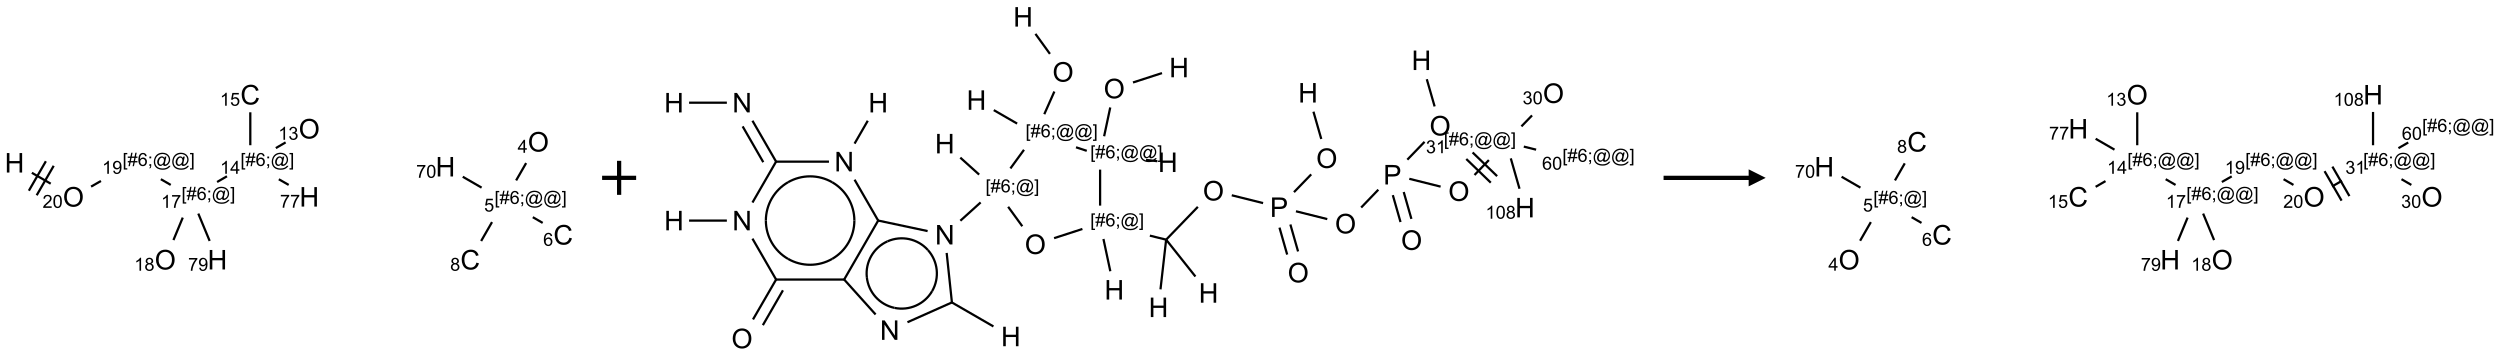 <?xml version="1.0" encoding="UTF-8"?>
<svg xmlns="http://www.w3.org/2000/svg" xmlns:xlink="http://www.w3.org/1999/xlink" width="1469" height="209" viewBox="0 0 1469 209">
<defs>
<g>
<g id="glyph-0-0">
<path d="M 2 0 L 2 -10 L 10 -10 L 10 0 Z M 2.25 -0.25 L 9.75 -0.25 L 9.75 -9.75 L 2.25 -9.75 Z M 2.25 -0.25 "/>
</g>
<g id="glyph-0-1">
<path d="M 1.281 0 L 1.281 -11.453 L 2.797 -11.453 L 2.797 -6.75 L 8.75 -6.75 L 8.75 -11.453 L 10.266 -11.453 L 10.266 0 L 8.75 0 L 8.75 -5.398 L 2.797 -5.398 L 2.797 0 Z M 1.281 0 "/>
</g>
<g id="glyph-0-2">
<path d="M 0.773 -5.578 C 0.773 -7.48 1.285 -8.969 2.305 -10.043 C 3.324 -11.117 4.645 -11.656 6.258 -11.656 C 7.316 -11.656 8.27 -11.402 9.117 -10.898 C 9.965 -10.395 10.613 -9.688 11.059 -8.785 C 11.504 -7.883 11.727 -6.855 11.727 -5.711 C 11.727 -4.551 11.492 -3.512 11.023 -2.594 C 10.555 -1.676 9.891 -0.984 9.031 -0.512 C 8.172 -0.039 7.246 0.195 6.25 0.195 C 5.172 0.195 4.207 -0.066 3.359 -0.586 C 2.512 -1.105 1.867 -1.816 1.43 -2.719 C 0.992 -3.621 0.773 -4.574 0.773 -5.578 Z M 2.336 -5.555 C 2.336 -4.176 2.707 -3.086 3.449 -2.293 C 4.191 -1.5 5.121 -1.102 6.242 -1.102 C 7.383 -1.102 8.32 -1.504 9.059 -2.305 C 9.797 -3.105 10.164 -4.246 10.164 -5.719 C 10.164 -6.652 10.008 -7.465 9.691 -8.16 C 9.375 -8.855 8.914 -9.395 8.309 -9.777 C 7.703 -10.16 7.02 -10.352 6.266 -10.352 C 5.191 -10.352 4.27 -9.984 3.496 -9.246 C 2.723 -8.508 2.336 -7.277 2.336 -5.555 Z M 2.336 -5.555 "/>
</g>
<g id="glyph-0-3">
<path d="M 9.406 -4.016 L 10.922 -3.633 C 10.605 -2.387 10.031 -1.438 9.207 -0.785 C 8.383 -0.133 7.371 0.195 6.18 0.195 C 4.945 0.195 3.941 -0.055 3.168 -0.559 C 2.395 -1.062 1.805 -1.789 1.402 -2.742 C 1 -3.695 0.797 -4.719 0.797 -5.812 C 0.797 -7.004 1.023 -8.047 1.48 -8.934 C 1.938 -9.82 2.586 -10.496 3.426 -10.957 C 4.266 -11.418 5.191 -11.648 6.203 -11.648 C 7.348 -11.648 8.312 -11.355 9.094 -10.773 C 9.875 -10.191 10.418 -9.371 10.727 -8.312 L 9.234 -7.961 C 8.969 -8.793 8.582 -9.402 8.078 -9.781 C 7.574 -10.16 6.938 -10.352 6.172 -10.352 C 5.293 -10.352 4.555 -10.141 3.965 -9.719 C 3.375 -9.297 2.957 -8.73 2.719 -8.02 C 2.48 -7.309 2.359 -6.574 2.359 -5.82 C 2.359 -4.848 2.5 -3.996 2.785 -3.27 C 3.07 -2.543 3.512 -2 4.109 -1.641 C 4.707 -1.281 5.355 -1.102 6.055 -1.102 C 6.902 -1.102 7.621 -1.348 8.211 -1.836 C 8.801 -2.324 9.199 -3.051 9.406 -4.016 Z M 9.406 -4.016 "/>
</g>
<g id="glyph-0-4">
<path d="M 1.219 0 L 1.219 -11.453 L 2.773 -11.453 L 8.789 -2.461 L 8.789 -11.453 L 10.242 -11.453 L 10.242 0 L 8.688 0 L 2.672 -9 L 2.672 0 Z M 1.219 0 "/>
</g>
<g id="glyph-0-5">
<path d="M 1.234 0 L 1.234 -11.453 L 5.555 -11.453 C 6.316 -11.453 6.895 -11.418 7.297 -11.344 C 7.859 -11.25 8.332 -11.07 8.711 -10.809 C 9.09 -10.547 9.398 -10.176 9.629 -9.703 C 9.859 -9.23 9.977 -8.707 9.977 -8.141 C 9.977 -7.168 9.668 -6.344 9.047 -5.668 C 8.426 -4.992 7.309 -4.656 5.688 -4.656 L 2.75 -4.656 L 2.75 0 Z M 2.75 -6.008 L 5.711 -6.008 C 6.691 -6.008 7.387 -6.191 7.797 -6.555 C 8.207 -6.918 8.414 -7.434 8.414 -8.094 C 8.414 -8.574 8.293 -8.984 8.051 -9.324 C 7.809 -9.664 7.488 -9.891 7.094 -10 C 6.84 -10.066 6.367 -10.102 5.68 -10.102 L 2.75 -10.102 Z M 2.75 -6.008 "/>
</g>
<g id="glyph-1-0">
<path d="M 1.332 0 L 1.332 -6.668 L 6.668 -6.668 L 6.668 0 Z M 1.5 -0.168 L 6.5 -0.168 L 6.5 -6.5 L 1.5 -6.5 Z M 1.5 -0.168 "/>
</g>
<g id="glyph-1-1">
<path d="M 5.371 -0.902 L 5.371 0 L 0.324 0 C 0.316 -0.227 0.352 -0.441 0.434 -0.652 C 0.562 -0.996 0.766 -1.332 1.051 -1.668 C 1.332 -2 1.742 -2.387 2.277 -2.824 C 3.105 -3.504 3.668 -4.043 3.957 -4.441 C 4.25 -4.84 4.395 -5.215 4.395 -5.566 C 4.395 -5.938 4.262 -6.254 3.996 -6.508 C 3.73 -6.762 3.387 -6.891 2.957 -6.891 C 2.508 -6.891 2.145 -6.754 1.875 -6.484 C 1.605 -6.215 1.469 -5.84 1.465 -5.359 L 0.5 -5.457 C 0.566 -6.176 0.812 -6.727 1.246 -7.102 C 1.676 -7.477 2.254 -7.668 2.98 -7.668 C 3.711 -7.668 4.293 -7.465 4.719 -7.059 C 5.145 -6.652 5.359 -6.148 5.359 -5.547 C 5.359 -5.242 5.297 -4.941 5.172 -4.645 C 5.047 -4.352 4.84 -4.039 4.551 -3.715 C 4.262 -3.387 3.777 -2.938 3.105 -2.371 C 2.543 -1.898 2.18 -1.578 2.02 -1.41 C 1.859 -1.242 1.73 -1.07 1.625 -0.902 Z M 5.371 -0.902 "/>
</g>
<g id="glyph-1-2">
<path d="M 0.441 -3.766 C 0.441 -4.668 0.535 -5.395 0.723 -5.945 C 0.906 -6.496 1.184 -6.922 1.551 -7.219 C 1.918 -7.516 2.375 -7.668 2.934 -7.668 C 3.344 -7.668 3.703 -7.586 4.012 -7.418 C 4.32 -7.254 4.574 -7.016 4.777 -6.707 C 4.977 -6.395 5.137 -6.016 5.25 -5.57 C 5.363 -5.125 5.422 -4.523 5.422 -3.766 C 5.422 -2.871 5.328 -2.148 5.145 -1.598 C 4.961 -1.047 4.688 -0.621 4.32 -0.32 C 3.953 -0.02 3.492 0.129 2.934 0.129 C 2.195 0.129 1.617 -0.133 1.199 -0.66 C 0.695 -1.297 0.441 -2.332 0.441 -3.766 Z M 1.406 -3.766 C 1.406 -2.512 1.555 -1.68 1.848 -1.262 C 2.141 -0.848 2.5 -0.641 2.934 -0.641 C 3.363 -0.641 3.727 -0.848 4.02 -1.266 C 4.312 -1.684 4.457 -2.516 4.457 -3.766 C 4.457 -5.023 4.312 -5.859 4.02 -6.27 C 3.727 -6.684 3.359 -6.891 2.922 -6.891 C 2.492 -6.891 2.148 -6.707 1.891 -6.344 C 1.566 -5.879 1.406 -5.02 1.406 -3.766 Z M 1.406 -3.766 "/>
</g>
<g id="glyph-1-3">
<path d="M 0.723 2.121 L 0.723 -7.637 L 2.793 -7.637 L 2.793 -6.859 L 1.66 -6.859 L 1.66 1.344 L 2.793 1.344 L 2.793 2.121 Z M 0.723 2.121 "/>
</g>
<g id="glyph-1-4">
<path d="M 0.535 0.129 L 0.988 -2.09 L 0.109 -2.09 L 0.109 -2.863 L 1.145 -2.863 L 1.531 -4.754 L 0.109 -4.754 L 0.109 -5.531 L 1.688 -5.531 L 2.141 -7.766 L 2.922 -7.766 L 2.469 -5.531 L 4.109 -5.531 L 4.562 -7.766 L 5.348 -7.766 L 4.895 -5.531 L 5.797 -5.531 L 5.797 -4.754 L 4.738 -4.754 L 4.348 -2.863 L 5.797 -2.863 L 5.797 -2.09 L 4.191 -2.09 L 3.738 0.129 L 2.957 0.129 L 3.406 -2.09 L 1.77 -2.09 L 1.316 0.129 Z M 1.926 -2.863 L 3.562 -2.863 L 3.953 -4.754 L 2.312 -4.754 Z M 1.926 -2.863 "/>
</g>
<g id="glyph-1-5">
<path d="M 5.309 -5.766 L 4.375 -5.691 C 4.293 -6.059 4.172 -6.328 4.02 -6.496 C 3.766 -6.762 3.453 -6.895 3.082 -6.895 C 2.785 -6.895 2.523 -6.812 2.297 -6.645 C 2 -6.43 1.77 -6.117 1.598 -5.703 C 1.43 -5.289 1.34 -4.703 1.332 -3.938 C 1.559 -4.281 1.836 -4.535 2.16 -4.703 C 2.488 -4.871 2.828 -4.953 3.188 -4.953 C 3.812 -4.953 4.344 -4.723 4.785 -4.262 C 5.223 -3.801 5.441 -3.207 5.441 -2.48 C 5.441 -2 5.34 -1.555 5.133 -1.145 C 4.926 -0.73 4.641 -0.418 4.281 -0.199 C 3.922 0.02 3.512 0.129 3.051 0.129 C 2.27 0.129 1.633 -0.156 1.141 -0.73 C 0.648 -1.305 0.402 -2.254 0.402 -3.574 C 0.402 -5.051 0.672 -6.121 1.219 -6.793 C 1.695 -7.375 2.336 -7.668 3.141 -7.668 C 3.742 -7.668 4.234 -7.5 4.617 -7.16 C 5 -6.824 5.23 -6.359 5.309 -5.766 Z M 1.48 -2.473 C 1.48 -2.152 1.547 -1.844 1.684 -1.547 C 1.82 -1.25 2.016 -1.027 2.262 -0.871 C 2.508 -0.719 2.766 -0.641 3.035 -0.641 C 3.434 -0.641 3.773 -0.801 4.059 -1.121 C 4.344 -1.441 4.484 -1.875 4.484 -2.422 C 4.484 -2.949 4.344 -3.367 4.062 -3.668 C 3.781 -3.973 3.426 -4.125 3 -4.125 C 2.578 -4.125 2.219 -3.973 1.922 -3.668 C 1.625 -3.363 1.48 -2.969 1.48 -2.473 Z M 1.48 -2.473 "/>
</g>
<g id="glyph-1-6">
<path d="M 0.949 -4.465 L 0.949 -5.531 L 2.016 -5.531 L 2.016 -4.465 Z M 0.949 0 L 0.949 -1.066 L 2.016 -1.066 L 2.016 0 C 2.016 0.391 1.945 0.711 1.809 0.949 C 1.668 1.191 1.449 1.379 1.145 1.512 L 0.887 1.109 C 1.082 1.023 1.23 0.895 1.324 0.727 C 1.418 0.559 1.469 0.316 1.48 0 Z M 0.949 0 "/>
</g>
<g id="glyph-1-7">
<path d="M 6.047 -0.848 C 5.82 -0.59 5.57 -0.379 5.289 -0.223 C 5.008 -0.062 4.73 0.016 4.449 0.016 C 4.141 0.016 3.84 -0.074 3.547 -0.254 C 3.254 -0.434 3.02 -0.715 2.836 -1.09 C 2.652 -1.465 2.562 -1.875 2.562 -2.324 C 2.562 -2.875 2.703 -3.43 2.988 -3.98 C 3.27 -4.535 3.621 -4.953 4.043 -5.23 C 4.461 -5.508 4.871 -5.645 5.266 -5.645 C 5.566 -5.645 5.855 -5.566 6.129 -5.41 C 6.402 -5.25 6.641 -5.012 6.84 -4.688 L 7.016 -5.496 L 7.949 -5.496 L 7.199 -2 C 7.094 -1.516 7.043 -1.246 7.043 -1.191 C 7.043 -1.098 7.078 -1.02 7.148 -0.949 C 7.219 -0.883 7.305 -0.848 7.406 -0.848 C 7.59 -0.848 7.832 -0.953 8.129 -1.168 C 8.527 -1.445 8.84 -1.816 9.07 -2.285 C 9.301 -2.75 9.418 -3.234 9.418 -3.73 C 9.418 -4.309 9.27 -4.852 8.973 -5.355 C 8.676 -5.859 8.23 -6.262 7.645 -6.562 C 7.055 -6.863 6.406 -7.016 5.691 -7.016 C 4.879 -7.016 4.137 -6.824 3.465 -6.445 C 2.793 -6.066 2.273 -5.52 1.902 -4.809 C 1.535 -4.098 1.348 -3.34 1.348 -2.527 C 1.348 -1.676 1.535 -0.941 1.902 -0.328 C 2.273 0.285 2.809 0.742 3.508 1.035 C 4.207 1.328 4.984 1.473 5.832 1.473 C 6.742 1.473 7.504 1.32 8.121 1.016 C 8.734 0.711 9.195 0.34 9.5 -0.098 L 10.441 -0.098 C 10.266 0.266 9.961 0.637 9.531 1.016 C 9.102 1.395 8.59 1.695 7.996 1.914 C 7.402 2.133 6.688 2.246 5.848 2.246 C 5.078 2.246 4.367 2.145 3.715 1.949 C 3.066 1.75 2.512 1.453 2.051 1.055 C 1.594 0.656 1.25 0.199 1.016 -0.316 C 0.723 -0.973 0.578 -1.684 0.578 -2.441 C 0.578 -3.289 0.75 -4.098 1.098 -4.863 C 1.523 -5.805 2.125 -6.527 2.902 -7.027 C 3.684 -7.527 4.629 -7.777 5.738 -7.777 C 6.602 -7.777 7.375 -7.602 8.059 -7.246 C 8.746 -6.895 9.285 -6.371 9.684 -5.672 C 10.02 -5.07 10.188 -4.418 10.188 -3.715 C 10.188 -2.707 9.832 -1.812 9.125 -1.031 C 8.492 -0.328 7.801 0.02 7.051 0.02 C 6.812 0.02 6.617 -0.016 6.473 -0.09 C 6.324 -0.16 6.215 -0.266 6.145 -0.402 C 6.102 -0.488 6.066 -0.637 6.047 -0.848 Z M 3.527 -2.262 C 3.527 -1.785 3.641 -1.414 3.863 -1.152 C 4.09 -0.887 4.348 -0.754 4.641 -0.754 C 4.836 -0.754 5.039 -0.812 5.254 -0.93 C 5.469 -1.047 5.676 -1.219 5.871 -1.449 C 6.066 -1.676 6.23 -1.969 6.355 -2.32 C 6.48 -2.672 6.543 -3.027 6.543 -3.379 C 6.543 -3.852 6.426 -4.219 6.191 -4.48 C 5.957 -4.738 5.672 -4.871 5.332 -4.871 C 5.109 -4.871 4.902 -4.812 4.707 -4.699 C 4.512 -4.586 4.32 -4.406 4.137 -4.156 C 3.953 -3.906 3.805 -3.602 3.691 -3.246 C 3.582 -2.887 3.527 -2.559 3.527 -2.262 Z M 3.527 -2.262 "/>
</g>
<g id="glyph-1-8">
<path d="M 2.27 2.121 L 0.203 2.121 L 0.203 1.344 L 1.332 1.344 L 1.332 -6.859 L 0.203 -6.859 L 0.203 -7.637 L 2.27 -7.637 Z M 2.27 2.121 "/>
</g>
<g id="glyph-1-9">
<path d="M 3.973 0 L 3.035 0 L 3.035 -5.973 C 2.809 -5.758 2.516 -5.543 2.148 -5.328 C 1.781 -5.113 1.453 -4.953 1.16 -4.844 L 1.16 -5.75 C 1.684 -5.996 2.145 -6.297 2.535 -6.645 C 2.93 -6.996 3.207 -7.336 3.371 -7.668 L 3.973 -7.668 Z M 3.973 0 "/>
</g>
<g id="glyph-1-10">
<path d="M 0.582 -1.766 L 1.484 -1.848 C 1.562 -1.426 1.707 -1.117 1.922 -0.926 C 2.137 -0.734 2.414 -0.641 2.75 -0.641 C 3.039 -0.641 3.289 -0.707 3.508 -0.84 C 3.727 -0.973 3.902 -1.148 4.043 -1.367 C 4.18 -1.586 4.297 -1.887 4.391 -2.262 C 4.484 -2.637 4.531 -3.016 4.531 -3.406 C 4.531 -3.449 4.531 -3.512 4.527 -3.594 C 4.34 -3.297 4.082 -3.055 3.758 -2.867 C 3.434 -2.68 3.082 -2.59 2.703 -2.59 C 2.07 -2.59 1.535 -2.816 1.098 -3.277 C 0.66 -3.734 0.441 -4.34 0.441 -5.09 C 0.441 -5.863 0.672 -6.484 1.129 -6.957 C 1.586 -7.43 2.156 -7.668 2.844 -7.668 C 3.34 -7.668 3.793 -7.531 4.207 -7.266 C 4.617 -7 4.93 -6.617 5.145 -6.121 C 5.355 -5.629 5.465 -4.91 5.465 -3.973 C 5.465 -2.996 5.359 -2.223 5.145 -1.645 C 4.934 -1.066 4.617 -0.625 4.199 -0.324 C 3.781 -0.02 3.293 0.129 2.73 0.129 C 2.133 0.129 1.645 -0.035 1.266 -0.367 C 0.887 -0.699 0.66 -1.164 0.582 -1.766 Z M 4.422 -5.137 C 4.422 -5.676 4.277 -6.102 3.992 -6.418 C 3.707 -6.734 3.359 -6.891 2.957 -6.891 C 2.543 -6.891 2.18 -6.719 1.871 -6.379 C 1.562 -6.039 1.406 -5.598 1.406 -5.059 C 1.406 -4.57 1.555 -4.176 1.848 -3.871 C 2.141 -3.566 2.5 -3.418 2.934 -3.418 C 3.367 -3.418 3.723 -3.57 4.004 -3.871 C 4.281 -4.176 4.422 -4.598 4.422 -5.137 Z M 4.422 -5.137 "/>
</g>
<g id="glyph-1-11">
<path d="M 0.504 -6.637 L 0.504 -7.535 L 5.449 -7.535 L 5.449 -6.809 C 4.961 -6.289 4.48 -5.602 4.004 -4.746 C 3.527 -3.887 3.156 -3.004 2.895 -2.098 C 2.707 -1.461 2.59 -0.762 2.535 0 L 1.574 0 C 1.582 -0.602 1.703 -1.328 1.926 -2.176 C 2.152 -3.027 2.477 -3.848 2.898 -4.637 C 3.32 -5.426 3.77 -6.094 4.246 -6.637 Z M 0.504 -6.637 "/>
</g>
<g id="glyph-1-12">
<path d="M 1.887 -4.141 C 1.496 -4.281 1.207 -4.484 1.02 -4.75 C 0.832 -5.016 0.738 -5.328 0.738 -5.699 C 0.738 -6.254 0.938 -6.719 1.34 -7.098 C 1.738 -7.477 2.27 -7.668 2.934 -7.668 C 3.598 -7.668 4.137 -7.473 4.543 -7.086 C 4.949 -6.699 5.152 -6.227 5.152 -5.672 C 5.152 -5.316 5.059 -5.008 4.871 -4.746 C 4.688 -4.484 4.406 -4.281 4.027 -4.141 C 4.496 -3.988 4.852 -3.742 5.098 -3.402 C 5.34 -3.062 5.465 -2.656 5.465 -2.184 C 5.465 -1.531 5.234 -0.98 4.77 -0.535 C 4.309 -0.09 3.703 0.129 2.949 0.129 C 2.195 0.129 1.586 -0.094 1.125 -0.539 C 0.664 -0.984 0.434 -1.543 0.434 -2.207 C 0.434 -2.703 0.559 -3.121 0.809 -3.457 C 1.062 -3.793 1.422 -4.02 1.887 -4.141 Z M 1.699 -5.73 C 1.699 -5.367 1.812 -5.074 2.047 -4.844 C 2.281 -4.613 2.582 -4.5 2.953 -4.5 C 3.312 -4.5 3.609 -4.613 3.84 -4.84 C 4.07 -5.066 4.188 -5.348 4.188 -5.676 C 4.188 -6.02 4.07 -6.309 3.832 -6.543 C 3.594 -6.777 3.297 -6.895 2.941 -6.895 C 2.586 -6.895 2.289 -6.781 2.051 -6.551 C 1.816 -6.324 1.699 -6.047 1.699 -5.73 Z M 1.395 -2.203 C 1.395 -1.938 1.461 -1.676 1.586 -1.426 C 1.711 -1.176 1.902 -0.984 2.152 -0.848 C 2.402 -0.711 2.672 -0.641 2.957 -0.641 C 3.406 -0.641 3.777 -0.785 4.066 -1.074 C 4.359 -1.363 4.504 -1.727 4.504 -2.172 C 4.504 -2.625 4.355 -2.996 4.055 -3.293 C 3.754 -3.586 3.379 -3.734 2.926 -3.734 C 2.484 -3.734 2.121 -3.59 1.832 -3.297 C 1.543 -3.004 1.395 -2.641 1.395 -2.203 Z M 1.395 -2.203 "/>
</g>
<g id="glyph-1-13">
<path d="M 3.449 0 L 3.449 -1.828 L 0.137 -1.828 L 0.137 -2.688 L 3.621 -7.637 L 4.387 -7.637 L 4.387 -2.688 L 5.418 -2.688 L 5.418 -1.828 L 4.387 -1.828 L 4.387 0 Z M 3.449 -2.688 L 3.449 -6.129 L 1.059 -2.688 Z M 3.449 -2.688 "/>
</g>
<g id="glyph-1-14">
<path d="M 0.441 -2 L 1.426 -2.082 C 1.5 -1.605 1.668 -1.242 1.934 -1.004 C 2.199 -0.762 2.52 -0.641 2.895 -0.641 C 3.348 -0.641 3.73 -0.812 4.043 -1.152 C 4.355 -1.492 4.512 -1.941 4.512 -2.504 C 4.512 -3.039 4.359 -3.461 4.059 -3.77 C 3.758 -4.078 3.367 -4.234 2.879 -4.234 C 2.578 -4.234 2.305 -4.164 2.062 -4.027 C 1.82 -3.891 1.629 -3.715 1.488 -3.496 L 0.609 -3.609 L 1.348 -7.531 L 5.145 -7.531 L 5.145 -6.637 L 2.098 -6.637 L 1.688 -4.582 C 2.145 -4.902 2.625 -5.062 3.129 -5.062 C 3.797 -5.062 4.359 -4.832 4.816 -4.371 C 5.277 -3.91 5.504 -3.312 5.504 -2.59 C 5.504 -1.898 5.305 -1.301 4.902 -0.797 C 4.41 -0.18 3.742 0.129 2.895 0.129 C 2.199 0.129 1.633 -0.062 1.195 -0.453 C 0.758 -0.844 0.504 -1.359 0.441 -2 Z M 0.441 -2 "/>
</g>
<g id="glyph-1-15">
<path d="M 0.449 -2.016 L 1.387 -2.141 C 1.492 -1.609 1.676 -1.227 1.934 -0.992 C 2.191 -0.758 2.508 -0.641 2.879 -0.641 C 3.32 -0.641 3.695 -0.793 3.996 -1.098 C 4.301 -1.402 4.453 -1.781 4.453 -2.234 C 4.453 -2.664 4.312 -3.02 4.031 -3.301 C 3.75 -3.578 3.391 -3.719 2.957 -3.719 C 2.781 -3.719 2.562 -3.684 2.297 -3.613 L 2.402 -4.438 C 2.465 -4.43 2.516 -4.426 2.551 -4.426 C 2.949 -4.426 3.312 -4.531 3.629 -4.738 C 3.949 -4.949 4.109 -5.27 4.109 -5.703 C 4.109 -6.047 3.992 -6.332 3.762 -6.559 C 3.527 -6.785 3.227 -6.895 2.859 -6.895 C 2.496 -6.895 2.191 -6.781 1.949 -6.551 C 1.707 -6.324 1.547 -5.98 1.48 -5.52 L 0.543 -5.688 C 0.656 -6.316 0.918 -6.805 1.324 -7.148 C 1.73 -7.492 2.234 -7.668 2.84 -7.668 C 3.254 -7.668 3.641 -7.578 3.988 -7.398 C 4.34 -7.219 4.609 -6.977 4.793 -6.668 C 4.98 -6.359 5.074 -6.031 5.074 -5.684 C 5.074 -5.352 4.984 -5.051 4.809 -4.781 C 4.629 -4.512 4.367 -4.297 4.02 -4.137 C 4.473 -4.031 4.824 -3.816 5.074 -3.488 C 5.324 -3.16 5.449 -2.75 5.449 -2.254 C 5.449 -1.59 5.203 -1.023 4.719 -0.559 C 4.234 -0.098 3.617 0.137 2.875 0.137 C 2.203 0.137 1.648 -0.062 1.207 -0.465 C 0.762 -0.863 0.512 -1.379 0.449 -2.016 Z M 0.449 -2.016 "/>
</g>
</g>
</defs>
<path fill="none" stroke-width="0.033" stroke-linecap="butt" stroke-linejoin="miter" stroke="rgb(0%, 0%, 0%)" stroke-opacity="1" stroke-miterlimit="10" d="M 0.255 1.147 L 0.532 1.307 " transform="matrix(40, 0, 0, 40, 8.516, 55.658)"/>
<path fill="none" stroke-width="0.033" stroke-linecap="butt" stroke-linejoin="miter" stroke="rgb(0%, 0%, 0%)" stroke-opacity="1" stroke-miterlimit="10" d="M 0.326 1.477 L 0.576 1.044 " transform="matrix(40, 0, 0, 40, 8.516, 55.658)"/>
<path fill="none" stroke-width="0.033" stroke-linecap="butt" stroke-linejoin="miter" stroke="rgb(0%, 0%, 0%)" stroke-opacity="1" stroke-miterlimit="10" d="M 0.211 1.41 L 0.461 0.977 " transform="matrix(40, 0, 0, 40, 8.516, 55.658)"/>
<path fill="none" stroke-width="0.033" stroke-linecap="butt" stroke-linejoin="miter" stroke="rgb(0%, 0%, 0%)" stroke-opacity="1" stroke-miterlimit="10" d="M 1.125 1.35 L 1.27 1.267 " transform="matrix(40, 0, 0, 40, 8.516, 55.658)"/>
<path fill="none" stroke-width="0.033" stroke-linecap="butt" stroke-linejoin="miter" stroke="rgb(0%, 0%, 0%)" stroke-opacity="1" stroke-miterlimit="10" d="M 2.15 1.241 L 2.295 1.325 " transform="matrix(40, 0, 0, 40, 8.516, 55.658)"/>
<path fill="none" stroke-width="0.033" stroke-linecap="butt" stroke-linejoin="miter" stroke="rgb(0%, 0%, 0%)" stroke-opacity="1" stroke-miterlimit="10" d="M 2.472 1.805 L 2.335 2.135 " transform="matrix(40, 0, 0, 40, 8.516, 55.658)"/>
<path fill="none" stroke-width="0.033" stroke-linecap="butt" stroke-linejoin="miter" stroke="rgb(0%, 0%, 0%)" stroke-opacity="1" stroke-miterlimit="10" d="M 2.7 1.746 L 2.867 2.148 " transform="matrix(40, 0, 0, 40, 8.516, 55.658)"/>
<path fill="none" stroke-width="0.033" stroke-linecap="butt" stroke-linejoin="miter" stroke="rgb(0%, 0%, 0%)" stroke-opacity="1" stroke-miterlimit="10" d="M 2.976 1.282 L 3.121 1.198 " transform="matrix(40, 0, 0, 40, 8.516, 55.658)"/>
<path fill="none" stroke-width="0.033" stroke-linecap="butt" stroke-linejoin="miter" stroke="rgb(0%, 0%, 0%)" stroke-opacity="1" stroke-miterlimit="10" d="M 3.464 0.742 L 3.464 0.258 " transform="matrix(40, 0, 0, 40, 8.516, 55.658)"/>
<path fill="none" stroke-width="0.033" stroke-linecap="butt" stroke-linejoin="miter" stroke="rgb(0%, 0%, 0%)" stroke-opacity="1" stroke-miterlimit="10" d="M 3.883 1.242 L 4.028 1.325 " transform="matrix(40, 0, 0, 40, 8.516, 55.658)"/>
<path fill="none" stroke-width="0.033" stroke-linecap="butt" stroke-linejoin="miter" stroke="rgb(0%, 0%, 0%)" stroke-opacity="1" stroke-miterlimit="10" d="M 3.839 0.784 L 3.983 0.7 " transform="matrix(40, 0, 0, 40, 8.516, 55.658)"/>
<path fill="none" stroke-width="0.033" stroke-linecap="butt" stroke-linejoin="miter" stroke="rgb(0%, 0%, 0%)" stroke-opacity="1" stroke-miterlimit="10" d="M 6.855 2.149 L 7.015 1.871 " transform="matrix(40, 0, 0, 40, 8.516, 55.658)"/>
<path fill="none" stroke-width="0.033" stroke-linecap="butt" stroke-linejoin="miter" stroke="rgb(0%, 0%, 0%)" stroke-opacity="1" stroke-miterlimit="10" d="M 7.614 1.799 L 7.759 1.883 " transform="matrix(40, 0, 0, 40, 8.516, 55.658)"/>
<path fill="none" stroke-width="0.033" stroke-linecap="butt" stroke-linejoin="miter" stroke="rgb(0%, 0%, 0%)" stroke-opacity="1" stroke-miterlimit="10" d="M 6.862 1.365 L 6.585 1.205 " transform="matrix(40, 0, 0, 40, 8.516, 55.658)"/>
<path fill="none" stroke-width="0.033" stroke-linecap="butt" stroke-linejoin="miter" stroke="rgb(0%, 0%, 0%)" stroke-opacity="1" stroke-miterlimit="10" d="M 7.369 1.259 L 7.516 1.004 " transform="matrix(40, 0, 0, 40, 8.516, 55.658)"/>
<g fill="rgb(0%, 0%, 0%)" fill-opacity="1">
<use xlink:href="#glyph-0-1" x="2.742" y="101.387"/>
</g>
<g fill="rgb(0%, 0%, 0%)" fill-opacity="1">
<use xlink:href="#glyph-0-2" x="36.906" y="121.391"/>
</g>
<g fill="rgb(0%, 0%, 0%)" fill-opacity="1">
<use xlink:href="#glyph-1-1" x="24.992" y="122.137"/>
<use xlink:href="#glyph-1-2" x="30.924" y="122.137"/>
</g>
<g fill="rgb(0%, 0%, 0%)" fill-opacity="1">
<use xlink:href="#glyph-1-3" x="72.008" y="97.512"/>
<use xlink:href="#glyph-1-4" x="74.971" y="97.512"/>
<use xlink:href="#glyph-1-5" x="80.904" y="97.512"/>
<use xlink:href="#glyph-1-6" x="86.836" y="97.512"/>
<use xlink:href="#glyph-1-7" x="89.799" y="97.512"/>
<use xlink:href="#glyph-1-7" x="100.628" y="97.512"/>
<use xlink:href="#glyph-1-8" x="111.456" y="97.512"/>
</g>
<g fill="rgb(0%, 0%, 0%)" fill-opacity="1">
<use xlink:href="#glyph-1-9" x="60.004" y="102.141"/>
<use xlink:href="#glyph-1-10" x="65.936" y="102.141"/>
</g>
<g fill="rgb(0%, 0%, 0%)" fill-opacity="1">
<use xlink:href="#glyph-1-3" x="106.652" y="117.512"/>
<use xlink:href="#glyph-1-4" x="109.616" y="117.512"/>
<use xlink:href="#glyph-1-5" x="115.548" y="117.512"/>
<use xlink:href="#glyph-1-6" x="121.48" y="117.512"/>
<use xlink:href="#glyph-1-7" x="124.444" y="117.512"/>
<use xlink:href="#glyph-1-8" x="135.272" y="117.512"/>
</g>
<g fill="rgb(0%, 0%, 0%)" fill-opacity="1">
<use xlink:href="#glyph-1-9" x="94.66" y="122.141"/>
<use xlink:href="#glyph-1-11" x="100.592" y="122.141"/>
</g>
<g fill="rgb(0%, 0%, 0%)" fill-opacity="1">
<use xlink:href="#glyph-0-2" x="90.883" y="158.344"/>
</g>
<g fill="rgb(0%, 0%, 0%)" fill-opacity="1">
<use xlink:href="#glyph-1-9" x="78.926" y="159.094"/>
<use xlink:href="#glyph-1-12" x="84.858" y="159.094"/>
</g>
<g fill="rgb(0%, 0%, 0%)" fill-opacity="1">
<use xlink:href="#glyph-0-1" x="121.973" y="158.34"/>
</g>
<g fill="rgb(0%, 0%, 0%)" fill-opacity="1">
<use xlink:href="#glyph-1-11" x="110.523" y="159.133"/>
<use xlink:href="#glyph-1-10" x="116.456" y="159.133"/>
</g>
<g fill="rgb(0%, 0%, 0%)" fill-opacity="1">
<use xlink:href="#glyph-1-3" x="141.293" y="97.512"/>
<use xlink:href="#glyph-1-4" x="144.257" y="97.512"/>
<use xlink:href="#glyph-1-5" x="150.189" y="97.512"/>
<use xlink:href="#glyph-1-6" x="156.121" y="97.512"/>
<use xlink:href="#glyph-1-7" x="159.085" y="97.512"/>
<use xlink:href="#glyph-1-8" x="169.913" y="97.512"/>
</g>
<g fill="rgb(0%, 0%, 0%)" fill-opacity="1">
<use xlink:href="#glyph-1-9" x="129.332" y="102.141"/>
<use xlink:href="#glyph-1-13" x="135.264" y="102.141"/>
</g>
<g fill="rgb(0%, 0%, 0%)" fill-opacity="1">
<use xlink:href="#glyph-0-3" x="141.223" y="61.387"/>
</g>
<g fill="rgb(0%, 0%, 0%)" fill-opacity="1">
<use xlink:href="#glyph-1-9" x="129.246" y="62.141"/>
<use xlink:href="#glyph-1-14" x="135.178" y="62.141"/>
</g>
<g fill="rgb(0%, 0%, 0%)" fill-opacity="1">
<use xlink:href="#glyph-0-1" x="175.949" y="121.387"/>
</g>
<g fill="rgb(0%, 0%, 0%)" fill-opacity="1">
<use xlink:href="#glyph-1-11" x="164.512" y="122.051"/>
<use xlink:href="#glyph-1-11" x="170.444" y="122.051"/>
</g>
<g fill="rgb(0%, 0%, 0%)" fill-opacity="1">
<use xlink:href="#glyph-0-2" x="175.473" y="81.391"/>
</g>
<g fill="rgb(0%, 0%, 0%)" fill-opacity="1">
<use xlink:href="#glyph-1-9" x="163.527" y="82.137"/>
<use xlink:href="#glyph-1-15" x="169.46" y="82.137"/>
</g>
<g fill="rgb(0%, 0%, 0%)" fill-opacity="1">
<use xlink:href="#glyph-0-3" x="270.504" y="158.34"/>
</g>
<g fill="rgb(0%, 0%, 0%)" fill-opacity="1">
<use xlink:href="#glyph-1-12" x="264.504" y="159.094"/>
</g>
<g fill="rgb(0%, 0%, 0%)" fill-opacity="1">
<use xlink:href="#glyph-1-3" x="290.574" y="119.824"/>
<use xlink:href="#glyph-1-4" x="293.538" y="119.824"/>
<use xlink:href="#glyph-1-5" x="299.47" y="119.824"/>
<use xlink:href="#glyph-1-6" x="305.402" y="119.824"/>
<use xlink:href="#glyph-1-7" x="308.366" y="119.824"/>
<use xlink:href="#glyph-1-7" x="319.194" y="119.824"/>
<use xlink:href="#glyph-1-8" x="330.022" y="119.824"/>
</g>
<g fill="rgb(0%, 0%, 0%)" fill-opacity="1">
<use xlink:href="#glyph-1-14" x="284.461" y="124.32"/>
</g>
<g fill="rgb(0%, 0%, 0%)" fill-opacity="1">
<use xlink:href="#glyph-0-3" x="325.145" y="143.699"/>
</g>
<g fill="rgb(0%, 0%, 0%)" fill-opacity="1">
<use xlink:href="#glyph-1-5" x="319.164" y="144.453"/>
</g>
<g fill="rgb(0%, 0%, 0%)" fill-opacity="1">
<use xlink:href="#glyph-0-1" x="255.949" y="103.699"/>
</g>
<g fill="rgb(0%, 0%, 0%)" fill-opacity="1">
<use xlink:href="#glyph-1-11" x="244.539" y="104.492"/>
<use xlink:href="#glyph-1-2" x="250.471" y="104.492"/>
</g>
<g fill="rgb(0%, 0%, 0%)" fill-opacity="1">
<use xlink:href="#glyph-0-2" x="310.113" y="89.062"/>
</g>
<g fill="rgb(0%, 0%, 0%)" fill-opacity="1">
<use xlink:href="#glyph-1-13" x="304.137" y="89.781"/>
</g>
<path fill="none" stroke-width="0.062" stroke-linecap="butt" stroke-linejoin="miter" stroke="rgb(0%, 0%, 0%)" stroke-opacity="1" stroke-miterlimit="10" d="M 0 0 L 0.5 0 M 0.25 -0.25 L 0.25 0.25 " transform="matrix(40, 0, 0, 40, 353.797, 104.5)"/>
<path fill="none" stroke-width="0.033" stroke-linecap="butt" stroke-linejoin="miter" stroke="rgb(0%, 0%, 0%)" stroke-opacity="1" stroke-miterlimit="10" d="M 0.222 1.261 L 0.777 1.261 " transform="matrix(40, 0, 0, 40, 396.023, 9.904)"/>
<path fill="none" stroke-width="0.033" stroke-linecap="butt" stroke-linejoin="miter" stroke="rgb(0%, 0%, 0%)" stroke-opacity="1" stroke-miterlimit="10" d="M 1.153 1.526 L 1.505 2.135 " transform="matrix(40, 0, 0, 40, 396.023, 9.904)"/>
<path fill="none" stroke-width="0.033" stroke-linecap="butt" stroke-linejoin="miter" stroke="rgb(0%, 0%, 0%)" stroke-opacity="1" stroke-miterlimit="10" d="M 1.009 1.609 L 1.312 2.135 " transform="matrix(40, 0, 0, 40, 396.023, 9.904)"/>
<path fill="none" stroke-width="0.033" stroke-linecap="butt" stroke-linejoin="miter" stroke="rgb(0%, 0%, 0%)" stroke-opacity="1" stroke-miterlimit="10" d="M 1.505 2.118 L 1.153 2.728 " transform="matrix(40, 0, 0, 40, 396.023, 9.904)"/>
<path fill="none" stroke-width="0.033" stroke-linecap="butt" stroke-linejoin="miter" stroke="rgb(0%, 0%, 0%)" stroke-opacity="1" stroke-miterlimit="10" d="M 0.777 2.993 L 0.222 2.993 " transform="matrix(40, 0, 0, 40, 396.023, 9.904)"/>
<path fill="none" stroke-width="0.033" stroke-linecap="butt" stroke-linejoin="miter" stroke="rgb(0%, 0%, 0%)" stroke-opacity="1" stroke-miterlimit="10" d="M 1.153 3.258 L 1.505 3.867 " transform="matrix(40, 0, 0, 40, 396.023, 9.904)"/>
<path fill="none" stroke-width="0.033" stroke-linecap="butt" stroke-linejoin="miter" stroke="rgb(0%, 0%, 0%)" stroke-opacity="1" stroke-miterlimit="10" d="M 1.505 3.851 L 1.161 4.445 " transform="matrix(40, 0, 0, 40, 396.023, 9.904)"/>
<path fill="none" stroke-width="0.033" stroke-linecap="butt" stroke-linejoin="miter" stroke="rgb(0%, 0%, 0%)" stroke-opacity="1" stroke-miterlimit="10" d="M 1.601 4.017 L 1.306 4.529 " transform="matrix(40, 0, 0, 40, 396.023, 9.904)"/>
<path fill="none" stroke-width="0.033" stroke-linecap="butt" stroke-linejoin="miter" stroke="rgb(0%, 0%, 0%)" stroke-opacity="1" stroke-miterlimit="10" d="M 1.5 3.859 L 2.507 3.859 " transform="matrix(40, 0, 0, 40, 396.023, 9.904)"/>
<path fill="none" stroke-width="0.033" stroke-linecap="butt" stroke-linejoin="miter" stroke="rgb(0%, 0%, 0%)" stroke-opacity="1" stroke-miterlimit="10" d="M 2.495 3.853 L 2.962 4.372 " transform="matrix(40, 0, 0, 40, 396.023, 9.904)"/>
<path fill="none" stroke-width="0.033" stroke-linecap="butt" stroke-linejoin="miter" stroke="rgb(0%, 0%, 0%)" stroke-opacity="1" stroke-miterlimit="10" d="M 3.43 4.486 L 4.09 4.192 " transform="matrix(40, 0, 0, 40, 396.023, 9.904)"/>
<path fill="none" stroke-width="0.033" stroke-linecap="butt" stroke-linejoin="miter" stroke="rgb(0%, 0%, 0%)" stroke-opacity="1" stroke-miterlimit="10" d="M 4.075 4.191 L 4.693 4.548 " transform="matrix(40, 0, 0, 40, 396.023, 9.904)"/>
<path fill="none" stroke-width="0.033" stroke-linecap="butt" stroke-linejoin="miter" stroke="rgb(0%, 0%, 0%)" stroke-opacity="1" stroke-miterlimit="10" d="M 4.083 4.195 L 4.006 3.468 " transform="matrix(40, 0, 0, 40, 396.023, 9.904)"/>
<path fill="none" stroke-width="0.033" stroke-linecap="butt" stroke-linejoin="miter" stroke="rgb(0%, 0%, 0%)" stroke-opacity="1" stroke-miterlimit="10" d="M 4.207 2.995 L 4.505 2.726 " transform="matrix(40, 0, 0, 40, 396.023, 9.904)"/>
<path fill="none" stroke-width="0.033" stroke-linecap="butt" stroke-linejoin="miter" stroke="rgb(0%, 0%, 0%)" stroke-opacity="1" stroke-miterlimit="10" d="M 4.483 2.317 L 4.206 2.068 " transform="matrix(40, 0, 0, 40, 396.023, 9.904)"/>
<path fill="none" stroke-width="0.033" stroke-linecap="butt" stroke-linejoin="miter" stroke="rgb(0%, 0%, 0%)" stroke-opacity="1" stroke-miterlimit="10" d="M 4.909 2.79 L 5.117 3.076 " transform="matrix(40, 0, 0, 40, 396.023, 9.904)"/>
<path fill="none" stroke-width="0.033" stroke-linecap="butt" stroke-linejoin="miter" stroke="rgb(0%, 0%, 0%)" stroke-opacity="1" stroke-miterlimit="10" d="M 5.584 3.251 L 6 3.116 " transform="matrix(40, 0, 0, 40, 396.023, 9.904)"/>
<path fill="none" stroke-width="0.033" stroke-linecap="butt" stroke-linejoin="miter" stroke="rgb(0%, 0%, 0%)" stroke-opacity="1" stroke-miterlimit="10" d="M 6.309 3.263 L 6.41 3.737 " transform="matrix(40, 0, 0, 40, 396.023, 9.904)"/>
<path fill="none" stroke-width="0.033" stroke-linecap="butt" stroke-linejoin="miter" stroke="rgb(0%, 0%, 0%)" stroke-opacity="1" stroke-miterlimit="10" d="M 6.991 3.214 L 7.23 3.273 " transform="matrix(40, 0, 0, 40, 396.023, 9.904)"/>
<path fill="none" stroke-width="0.033" stroke-linecap="butt" stroke-linejoin="miter" stroke="rgb(0%, 0%, 0%)" stroke-opacity="1" stroke-miterlimit="10" d="M 7.23 3.273 L 7.147 4.003 " transform="matrix(40, 0, 0, 40, 396.023, 9.904)"/>
<path fill="none" stroke-width="0.033" stroke-linecap="butt" stroke-linejoin="miter" stroke="rgb(0%, 0%, 0%)" stroke-opacity="1" stroke-miterlimit="10" d="M 7.23 3.273 L 7.66 3.814 " transform="matrix(40, 0, 0, 40, 396.023, 9.904)"/>
<path fill="none" stroke-width="0.033" stroke-linecap="butt" stroke-linejoin="miter" stroke="rgb(0%, 0%, 0%)" stroke-opacity="1" stroke-miterlimit="10" d="M 7.23 3.273 L 7.696 2.791 " transform="matrix(40, 0, 0, 40, 396.023, 9.904)"/>
<path fill="none" stroke-width="0.033" stroke-linecap="butt" stroke-linejoin="miter" stroke="rgb(0%, 0%, 0%)" stroke-opacity="1" stroke-miterlimit="10" d="M 8.194 2.621 L 8.654 2.736 " transform="matrix(40, 0, 0, 40, 396.023, 9.904)"/>
<path fill="none" stroke-width="0.033" stroke-linecap="butt" stroke-linejoin="miter" stroke="rgb(0%, 0%, 0%)" stroke-opacity="1" stroke-miterlimit="10" d="M 8.895 3.096 L 9.008 3.492 " transform="matrix(40, 0, 0, 40, 396.023, 9.904)"/>
<path fill="none" stroke-width="0.033" stroke-linecap="butt" stroke-linejoin="miter" stroke="rgb(0%, 0%, 0%)" stroke-opacity="1" stroke-miterlimit="10" d="M 9.055 3.05 L 9.168 3.446 " transform="matrix(40, 0, 0, 40, 396.023, 9.904)"/>
<path fill="none" stroke-width="0.033" stroke-linecap="butt" stroke-linejoin="miter" stroke="rgb(0%, 0%, 0%)" stroke-opacity="1" stroke-miterlimit="10" d="M 9.108 2.575 L 9.361 2.314 " transform="matrix(40, 0, 0, 40, 396.023, 9.904)"/>
<path fill="none" stroke-width="0.033" stroke-linecap="butt" stroke-linejoin="miter" stroke="rgb(0%, 0%, 0%)" stroke-opacity="1" stroke-miterlimit="10" d="M 9.509 1.794 L 9.394 1.393 " transform="matrix(40, 0, 0, 40, 396.023, 9.904)"/>
<path fill="none" stroke-width="0.033" stroke-linecap="butt" stroke-linejoin="miter" stroke="rgb(0%, 0%, 0%)" stroke-opacity="1" stroke-miterlimit="10" d="M 9.137 2.856 L 9.597 2.971 " transform="matrix(40, 0, 0, 40, 396.023, 9.904)"/>
<path fill="none" stroke-width="0.033" stroke-linecap="butt" stroke-linejoin="miter" stroke="rgb(0%, 0%, 0%)" stroke-opacity="1" stroke-miterlimit="10" d="M 10.095 2.801 L 10.347 2.539 " transform="matrix(40, 0, 0, 40, 396.023, 9.904)"/>
<path fill="none" stroke-width="0.033" stroke-linecap="butt" stroke-linejoin="miter" stroke="rgb(0%, 0%, 0%)" stroke-opacity="1" stroke-miterlimit="10" d="M 10.56 2.619 L 10.673 3.014 " transform="matrix(40, 0, 0, 40, 396.023, 9.904)"/>
<path fill="none" stroke-width="0.033" stroke-linecap="butt" stroke-linejoin="miter" stroke="rgb(0%, 0%, 0%)" stroke-opacity="1" stroke-miterlimit="10" d="M 10.72 2.573 L 10.833 2.968 " transform="matrix(40, 0, 0, 40, 396.023, 9.904)"/>
<path fill="none" stroke-width="0.033" stroke-linecap="butt" stroke-linejoin="miter" stroke="rgb(0%, 0%, 0%)" stroke-opacity="1" stroke-miterlimit="10" d="M 10.773 2.098 L 11.026 1.836 " transform="matrix(40, 0, 0, 40, 396.023, 9.904)"/>
<path fill="none" stroke-width="0.033" stroke-linecap="butt" stroke-linejoin="miter" stroke="rgb(0%, 0%, 0%)" stroke-opacity="1" stroke-miterlimit="10" d="M 11.174 1.316 L 11.059 0.916 " transform="matrix(40, 0, 0, 40, 396.023, 9.904)"/>
<path fill="none" stroke-width="0.033" stroke-linecap="butt" stroke-linejoin="miter" stroke="rgb(0%, 0%, 0%)" stroke-opacity="1" stroke-miterlimit="10" d="M 10.802 2.379 L 11.262 2.494 " transform="matrix(40, 0, 0, 40, 396.023, 9.904)"/>
<path fill="none" stroke-width="0.033" stroke-linecap="butt" stroke-linejoin="miter" stroke="rgb(0%, 0%, 0%)" stroke-opacity="1" stroke-miterlimit="10" d="M 11.76 2.323 L 11.971 2.104 " transform="matrix(40, 0, 0, 40, 396.023, 9.904)"/>
<path fill="none" stroke-width="0.033" stroke-linecap="butt" stroke-linejoin="miter" stroke="rgb(0%, 0%, 0%)" stroke-opacity="1" stroke-miterlimit="10" d="M 12.092 2.34 L 11.732 1.992 " transform="matrix(40, 0, 0, 40, 396.023, 9.904)"/>
<path fill="none" stroke-width="0.033" stroke-linecap="butt" stroke-linejoin="miter" stroke="rgb(0%, 0%, 0%)" stroke-opacity="1" stroke-miterlimit="10" d="M 11.999 2.436 L 11.639 2.088 " transform="matrix(40, 0, 0, 40, 396.023, 9.904)"/>
<path fill="none" stroke-width="0.033" stroke-linecap="butt" stroke-linejoin="miter" stroke="rgb(0%, 0%, 0%)" stroke-opacity="1" stroke-miterlimit="10" d="M 12.293 2.079 L 12.421 2.525 " transform="matrix(40, 0, 0, 40, 396.023, 9.904)"/>
<path fill="none" stroke-width="0.033" stroke-linecap="butt" stroke-linejoin="miter" stroke="rgb(0%, 0%, 0%)" stroke-opacity="1" stroke-miterlimit="10" d="M 12.449 1.609 L 12.605 1.448 " transform="matrix(40, 0, 0, 40, 396.023, 9.904)"/>
<path fill="none" stroke-width="0.033" stroke-linecap="butt" stroke-linejoin="miter" stroke="rgb(0%, 0%, 0%)" stroke-opacity="1" stroke-miterlimit="10" d="M 12.484 1.906 L 12.665 1.951 " transform="matrix(40, 0, 0, 40, 396.023, 9.904)"/>
<path fill="none" stroke-width="0.033" stroke-linecap="butt" stroke-linejoin="miter" stroke="rgb(0%, 0%, 0%)" stroke-opacity="1" stroke-miterlimit="10" d="M 6.26 2.773 L 6.26 2.244 " transform="matrix(40, 0, 0, 40, 396.023, 9.904)"/>
<path fill="none" stroke-width="0.033" stroke-linecap="butt" stroke-linejoin="miter" stroke="rgb(0%, 0%, 0%)" stroke-opacity="1" stroke-miterlimit="10" d="M 6.934 2.102 L 7.1 2.12 " transform="matrix(40, 0, 0, 40, 396.023, 9.904)"/>
<path fill="none" stroke-width="0.033" stroke-linecap="butt" stroke-linejoin="miter" stroke="rgb(0%, 0%, 0%)" stroke-opacity="1" stroke-miterlimit="10" d="M 6.319 1.754 L 6.409 1.331 " transform="matrix(40, 0, 0, 40, 396.023, 9.904)"/>
<path fill="none" stroke-width="0.033" stroke-linecap="butt" stroke-linejoin="miter" stroke="rgb(0%, 0%, 0%)" stroke-opacity="1" stroke-miterlimit="10" d="M 6.743 0.964 L 7.169 0.826 " transform="matrix(40, 0, 0, 40, 396.023, 9.904)"/>
<path fill="none" stroke-width="0.033" stroke-linecap="butt" stroke-linejoin="miter" stroke="rgb(0%, 0%, 0%)" stroke-opacity="1" stroke-miterlimit="10" d="M 6.064 1.968 L 5.906 1.916 " transform="matrix(40, 0, 0, 40, 396.023, 9.904)"/>
<path fill="none" stroke-width="0.033" stroke-linecap="butt" stroke-linejoin="miter" stroke="rgb(0%, 0%, 0%)" stroke-opacity="1" stroke-miterlimit="10" d="M 5.142 1.953 L 4.942 2.227 " transform="matrix(40, 0, 0, 40, 396.023, 9.904)"/>
<path fill="none" stroke-width="0.033" stroke-linecap="butt" stroke-linejoin="miter" stroke="rgb(0%, 0%, 0%)" stroke-opacity="1" stroke-miterlimit="10" d="M 5.041 1.568 L 4.698 1.37 " transform="matrix(40, 0, 0, 40, 396.023, 9.904)"/>
<path fill="none" stroke-width="0.033" stroke-linecap="butt" stroke-linejoin="miter" stroke="rgb(0%, 0%, 0%)" stroke-opacity="1" stroke-miterlimit="10" d="M 5.44 1.43 L 5.588 1.097 " transform="matrix(40, 0, 0, 40, 396.023, 9.904)"/>
<path fill="none" stroke-width="0.033" stroke-linecap="butt" stroke-linejoin="miter" stroke="rgb(0%, 0%, 0%)" stroke-opacity="1" stroke-miterlimit="10" d="M 5.523 0.544 L 5.31 0.25 " transform="matrix(40, 0, 0, 40, 396.023, 9.904)"/>
<path fill="none" stroke-width="0.033" stroke-linecap="butt" stroke-linejoin="miter" stroke="rgb(0%, 0%, 0%)" stroke-opacity="1" stroke-miterlimit="10" d="M 3.726 3.147 L 2.988 2.99 " transform="matrix(40, 0, 0, 40, 396.023, 9.904)"/>
<path fill="none" stroke-width="0.033" stroke-linecap="butt" stroke-linejoin="miter" stroke="rgb(0%, 0%, 0%)" stroke-opacity="1" stroke-miterlimit="10" d="M 3.006 2.982 L 2.5 3.859 " transform="matrix(40, 0, 0, 40, 396.023, 9.904)"/>
<path fill="none" stroke-width="0.033" stroke-linecap="butt" stroke-linejoin="miter" stroke="rgb(0%, 0%, 0%)" stroke-opacity="1" stroke-miterlimit="10" d="M 3 2.993 L 2.653 2.392 " transform="matrix(40, 0, 0, 40, 396.023, 9.904)"/>
<path fill="none" stroke-width="0.033" stroke-linecap="butt" stroke-linejoin="miter" stroke="rgb(0%, 0%, 0%)" stroke-opacity="1" stroke-miterlimit="10" d="M 2.277 2.127 L 1.5 2.127 " transform="matrix(40, 0, 0, 40, 396.023, 9.904)"/>
<path fill="none" stroke-width="0.033" stroke-linecap="butt" stroke-linejoin="miter" stroke="rgb(0%, 0%, 0%)" stroke-opacity="1" stroke-miterlimit="10" d="M 2.653 1.862 L 2.847 1.526 " transform="matrix(40, 0, 0, 40, 396.023, 9.904)"/>
<path fill="none" stroke-width="0.033" stroke-linecap="butt" stroke-linejoin="miter" stroke="rgb(0%, 0%, 0%)" stroke-opacity="1" stroke-miterlimit="10" d="M 1.35 2.993 C 1.35 2.761 1.474 2.546 1.675 2.43 " transform="matrix(40, 0, 0, 40, 396.023, 9.904)"/>
<path fill="none" stroke-width="0.033" stroke-linecap="butt" stroke-linejoin="miter" stroke="rgb(0%, 0%, 0%)" stroke-opacity="1" stroke-miterlimit="10" d="M 1.675 3.555 C 1.474 3.439 1.35 3.225 1.35 2.993 " transform="matrix(40, 0, 0, 40, 396.023, 9.904)"/>
<path fill="none" stroke-width="0.033" stroke-linecap="butt" stroke-linejoin="miter" stroke="rgb(0%, 0%, 0%)" stroke-opacity="1" stroke-miterlimit="10" d="M 2.325 3.555 C 2.124 3.671 1.876 3.671 1.675 3.555 " transform="matrix(40, 0, 0, 40, 396.023, 9.904)"/>
<path fill="none" stroke-width="0.033" stroke-linecap="butt" stroke-linejoin="miter" stroke="rgb(0%, 0%, 0%)" stroke-opacity="1" stroke-miterlimit="10" d="M 2.65 2.993 C 2.65 3.225 2.526 3.439 2.325 3.555 " transform="matrix(40, 0, 0, 40, 396.023, 9.904)"/>
<path fill="none" stroke-width="0.033" stroke-linecap="butt" stroke-linejoin="miter" stroke="rgb(0%, 0%, 0%)" stroke-opacity="1" stroke-miterlimit="10" d="M 2.325 2.43 C 2.526 2.546 2.65 2.761 2.65 2.993 " transform="matrix(40, 0, 0, 40, 396.023, 9.904)"/>
<path fill="none" stroke-width="0.033" stroke-linecap="butt" stroke-linejoin="miter" stroke="rgb(0%, 0%, 0%)" stroke-opacity="1" stroke-miterlimit="10" d="M 1.675 2.43 C 1.876 2.314 2.124 2.314 2.325 2.43 " transform="matrix(40, 0, 0, 40, 396.023, 9.904)"/>
<path fill="none" stroke-width="0.033" stroke-linecap="butt" stroke-linejoin="miter" stroke="rgb(0%, 0%, 0%)" stroke-opacity="1" stroke-miterlimit="10" d="M 3.239 4.275 C 3.02 4.228 2.856 4.046 2.833 3.824 " transform="matrix(40, 0, 0, 40, 396.023, 9.904)"/>
<path fill="none" stroke-width="0.033" stroke-linecap="butt" stroke-linejoin="miter" stroke="rgb(0%, 0%, 0%)" stroke-opacity="1" stroke-miterlimit="10" d="M 3.793 4.028 C 3.681 4.222 3.457 4.321 3.239 4.275 " transform="matrix(40, 0, 0, 40, 396.023, 9.904)"/>
<path fill="none" stroke-width="0.033" stroke-linecap="butt" stroke-linejoin="miter" stroke="rgb(0%, 0%, 0%)" stroke-opacity="1" stroke-miterlimit="10" d="M 3.73 3.425 C 3.879 3.591 3.905 3.834 3.793 4.028 " transform="matrix(40, 0, 0, 40, 396.023, 9.904)"/>
<path fill="none" stroke-width="0.033" stroke-linecap="butt" stroke-linejoin="miter" stroke="rgb(0%, 0%, 0%)" stroke-opacity="1" stroke-miterlimit="10" d="M 3.136 3.298 C 3.34 3.207 3.58 3.258 3.73 3.425 " transform="matrix(40, 0, 0, 40, 396.023, 9.904)"/>
<path fill="none" stroke-width="0.033" stroke-linecap="butt" stroke-linejoin="miter" stroke="rgb(0%, 0%, 0%)" stroke-opacity="1" stroke-miterlimit="10" d="M 2.833 3.824 C 2.809 3.602 2.932 3.389 3.136 3.298 " transform="matrix(40, 0, 0, 40, 396.023, 9.904)"/>
<g fill="rgb(0%, 0%, 0%)" fill-opacity="1">
<use xlink:href="#glyph-0-1" x="390.25" y="66.062"/>
</g>
<g fill="rgb(0%, 0%, 0%)" fill-opacity="1">
<use xlink:href="#glyph-0-4" x="430.293" y="66.062"/>
</g>
<g fill="rgb(0%, 0%, 0%)" fill-opacity="1">
<use xlink:href="#glyph-0-4" x="430.293" y="135.344"/>
</g>
<g fill="rgb(0%, 0%, 0%)" fill-opacity="1">
<use xlink:href="#glyph-0-1" x="390.25" y="135.344"/>
</g>
<g fill="rgb(0%, 0%, 0%)" fill-opacity="1">
<use xlink:href="#glyph-0-2" x="429.773" y="204.629"/>
</g>
<g fill="rgb(0%, 0%, 0%)" fill-opacity="1">
<use xlink:href="#glyph-0-4" x="517.059" y="199.711"/>
</g>
<g fill="rgb(0%, 0%, 0%)" fill-opacity="1">
<use xlink:href="#glyph-0-1" x="588.199" y="203.441"/>
</g>
<g fill="rgb(0%, 0%, 0%)" fill-opacity="1">
<use xlink:href="#glyph-0-4" x="549.422" y="143.66"/>
</g>
<g fill="rgb(0%, 0%, 0%)" fill-opacity="1">
<use xlink:href="#glyph-1-3" x="579.086" y="113.02"/>
<use xlink:href="#glyph-1-4" x="582.049" y="113.02"/>
<use xlink:href="#glyph-1-5" x="587.982" y="113.02"/>
<use xlink:href="#glyph-1-6" x="593.914" y="113.02"/>
<use xlink:href="#glyph-1-7" x="596.878" y="113.02"/>
<use xlink:href="#glyph-1-8" x="607.706" y="113.02"/>
</g>
<g fill="rgb(0%, 0%, 0%)" fill-opacity="1">
<use xlink:href="#glyph-0-1" x="549.379" y="90.129"/>
</g>
<g fill="rgb(0%, 0%, 0%)" fill-opacity="1">
<use xlink:href="#glyph-0-2" x="602.137" y="149.258"/>
</g>
<g fill="rgb(0%, 0%, 0%)" fill-opacity="1">
<use xlink:href="#glyph-1-3" x="640.641" y="133.02"/>
<use xlink:href="#glyph-1-4" x="643.604" y="133.02"/>
<use xlink:href="#glyph-1-5" x="649.536" y="133.02"/>
<use xlink:href="#glyph-1-6" x="655.469" y="133.02"/>
<use xlink:href="#glyph-1-7" x="658.432" y="133.02"/>
<use xlink:href="#glyph-1-8" x="669.26" y="133.02"/>
</g>
<g fill="rgb(0%, 0%, 0%)" fill-opacity="1">
<use xlink:href="#glyph-0-1" x="648.973" y="176.02"/>
</g>
<g fill="rgb(0%, 0%, 0%)" fill-opacity="1">
<use xlink:href="#glyph-0-1" x="674.941" y="186.316"/>
</g>
<g fill="rgb(0%, 0%, 0%)" fill-opacity="1">
<use xlink:href="#glyph-0-1" x="704.367" y="177.875"/>
</g>
<g fill="rgb(0%, 0%, 0%)" fill-opacity="1">
<use xlink:href="#glyph-0-2" x="706.777" y="117.801"/>
</g>
<g fill="rgb(0%, 0%, 0%)" fill-opacity="1">
<use xlink:href="#glyph-0-5" x="746.234" y="127.477"/>
</g>
<g fill="rgb(0%, 0%, 0%)" fill-opacity="1">
<use xlink:href="#glyph-0-2" x="756.617" y="165.93"/>
</g>
<g fill="rgb(0%, 0%, 0%)" fill-opacity="1">
<use xlink:href="#glyph-0-2" x="773.375" y="98.707"/>
</g>
<g fill="rgb(0%, 0%, 0%)" fill-opacity="1">
<use xlink:href="#glyph-0-1" x="762.828" y="60.25"/>
</g>
<g fill="rgb(0%, 0%, 0%)" fill-opacity="1">
<use xlink:href="#glyph-0-2" x="784.402" y="137.156"/>
</g>
<g fill="rgb(0%, 0%, 0%)" fill-opacity="1">
<use xlink:href="#glyph-0-5" x="812.832" y="108.379"/>
</g>
<g fill="rgb(0%, 0%, 0%)" fill-opacity="1">
<use xlink:href="#glyph-0-2" x="823.215" y="146.832"/>
</g>
<g fill="rgb(0%, 0%, 0%)" fill-opacity="1">
<use xlink:href="#glyph-0-2" x="839.973" y="79.609"/>
</g>
<g fill="rgb(0%, 0%, 0%)" fill-opacity="1">
<use xlink:href="#glyph-0-1" x="829.426" y="41.156"/>
</g>
<g fill="rgb(0%, 0%, 0%)" fill-opacity="1">
<use xlink:href="#glyph-0-2" x="851" y="118.059"/>
</g>
<g fill="rgb(0%, 0%, 0%)" fill-opacity="1">
<use xlink:href="#glyph-1-3" x="848.379" y="85.406"/>
<use xlink:href="#glyph-1-4" x="851.342" y="85.406"/>
<use xlink:href="#glyph-1-5" x="857.275" y="85.406"/>
<use xlink:href="#glyph-1-6" x="863.207" y="85.406"/>
<use xlink:href="#glyph-1-7" x="866.171" y="85.406"/>
<use xlink:href="#glyph-1-7" x="876.999" y="85.406"/>
<use xlink:href="#glyph-1-8" x="887.827" y="85.406"/>
</g>
<g fill="rgb(0%, 0%, 0%)" fill-opacity="1">
<use xlink:href="#glyph-1-15" x="837.863" y="90.035"/>
<use xlink:href="#glyph-1-9" x="843.796" y="90.035"/>
</g>
<g fill="rgb(0%, 0%, 0%)" fill-opacity="1">
<use xlink:href="#glyph-0-1" x="890.289" y="127.73"/>
</g>
<g fill="rgb(0%, 0%, 0%)" fill-opacity="1">
<use xlink:href="#glyph-1-9" x="872.906" y="128.523"/>
<use xlink:href="#glyph-1-2" x="878.839" y="128.523"/>
<use xlink:href="#glyph-1-12" x="884.771" y="128.523"/>
</g>
<g fill="rgb(0%, 0%, 0%)" fill-opacity="1">
<use xlink:href="#glyph-0-2" x="906.574" y="60.512"/>
</g>
<g fill="rgb(0%, 0%, 0%)" fill-opacity="1">
<use xlink:href="#glyph-1-15" x="894.656" y="61.262"/>
<use xlink:href="#glyph-1-2" x="900.589" y="61.262"/>
</g>
<g fill="rgb(0%, 0%, 0%)" fill-opacity="1">
<use xlink:href="#glyph-1-3" x="918.059" y="95.082"/>
<use xlink:href="#glyph-1-4" x="921.022" y="95.082"/>
<use xlink:href="#glyph-1-5" x="926.954" y="95.082"/>
<use xlink:href="#glyph-1-6" x="932.887" y="95.082"/>
<use xlink:href="#glyph-1-7" x="935.85" y="95.082"/>
<use xlink:href="#glyph-1-7" x="946.678" y="95.082"/>
<use xlink:href="#glyph-1-8" x="957.507" y="95.082"/>
</g>
<g fill="rgb(0%, 0%, 0%)" fill-opacity="1">
<use xlink:href="#glyph-1-5" x="906.098" y="99.711"/>
<use xlink:href="#glyph-1-2" x="912.03" y="99.711"/>
</g>
<g fill="rgb(0%, 0%, 0%)" fill-opacity="1">
<use xlink:href="#glyph-1-3" x="640.641" y="93.02"/>
<use xlink:href="#glyph-1-4" x="643.604" y="93.02"/>
<use xlink:href="#glyph-1-5" x="649.536" y="93.02"/>
<use xlink:href="#glyph-1-6" x="655.469" y="93.02"/>
<use xlink:href="#glyph-1-7" x="658.432" y="93.02"/>
<use xlink:href="#glyph-1-7" x="669.26" y="93.02"/>
<use xlink:href="#glyph-1-8" x="680.089" y="93.02"/>
</g>
<g fill="rgb(0%, 0%, 0%)" fill-opacity="1">
<use xlink:href="#glyph-0-1" x="680.438" y="101.078"/>
</g>
<g fill="rgb(0%, 0%, 0%)" fill-opacity="1">
<use xlink:href="#glyph-0-2" x="648.496" y="57.773"/>
</g>
<g fill="rgb(0%, 0%, 0%)" fill-opacity="1">
<use xlink:href="#glyph-0-1" x="687.016" y="45.41"/>
</g>
<g fill="rgb(0%, 0%, 0%)" fill-opacity="1">
<use xlink:href="#glyph-1-3" x="602.598" y="80.66"/>
<use xlink:href="#glyph-1-4" x="605.561" y="80.66"/>
<use xlink:href="#glyph-1-5" x="611.493" y="80.66"/>
<use xlink:href="#glyph-1-6" x="617.426" y="80.66"/>
<use xlink:href="#glyph-1-7" x="620.389" y="80.66"/>
<use xlink:href="#glyph-1-7" x="631.217" y="80.66"/>
<use xlink:href="#glyph-1-8" x="642.046" y="80.66"/>
</g>
<g fill="rgb(0%, 0%, 0%)" fill-opacity="1">
<use xlink:href="#glyph-0-1" x="567.973" y="64.535"/>
</g>
<g fill="rgb(0%, 0%, 0%)" fill-opacity="1">
<use xlink:href="#glyph-0-2" x="618.406" y="47.996"/>
</g>
<g fill="rgb(0%, 0%, 0%)" fill-opacity="1">
<use xlink:href="#glyph-0-1" x="595.371" y="15.633"/>
</g>
<g fill="rgb(0%, 0%, 0%)" fill-opacity="1">
<use xlink:href="#glyph-0-4" x="490.293" y="100.703"/>
</g>
<g fill="rgb(0%, 0%, 0%)" fill-opacity="1">
<use xlink:href="#glyph-0-1" x="510.25" y="66.062"/>
</g>
<path fill-rule="nonzero" fill="rgb(0%, 0%, 0%)" fill-opacity="1" d="M 977.512 105.75 L 1027.512 105.75 L 1027.512 109.5 L 1037.512 104.5 L 1027.512 99.5 L 1027.512 103.25 L 977.512 103.25 "/>
<path fill="none" stroke-width="0.033" stroke-linecap="butt" stroke-linejoin="miter" stroke="rgb(0%, 0%, 0%)" stroke-opacity="1" stroke-miterlimit="10" d="M 0.527 2.145 L 0.685 1.871 " transform="matrix(40, 0, 0, 40, 1071.918, 55.66)"/>
<path fill="none" stroke-width="0.033" stroke-linecap="butt" stroke-linejoin="miter" stroke="rgb(0%, 0%, 0%)" stroke-opacity="1" stroke-miterlimit="10" d="M 1.284 1.799 L 1.429 1.883 " transform="matrix(40, 0, 0, 40, 1071.918, 55.66)"/>
<path fill="none" stroke-width="0.033" stroke-linecap="butt" stroke-linejoin="miter" stroke="rgb(0%, 0%, 0%)" stroke-opacity="1" stroke-miterlimit="10" d="M 0.532 1.365 L 0.255 1.205 " transform="matrix(40, 0, 0, 40, 1071.918, 55.66)"/>
<path fill="none" stroke-width="0.033" stroke-linecap="butt" stroke-linejoin="miter" stroke="rgb(0%, 0%, 0%)" stroke-opacity="1" stroke-miterlimit="10" d="M 1.039 1.259 L 1.183 1.008 " transform="matrix(40, 0, 0, 40, 1071.918, 55.66)"/>
<path fill="none" stroke-width="0.033" stroke-linecap="butt" stroke-linejoin="miter" stroke="rgb(0%, 0%, 0%)" stroke-opacity="1" stroke-miterlimit="10" d="M 4.598 0.258 L 4.598 0.742 " transform="matrix(40, 0, 0, 40, 1071.918, 55.66)"/>
<path fill="none" stroke-width="0.033" stroke-linecap="butt" stroke-linejoin="miter" stroke="rgb(0%, 0%, 0%)" stroke-opacity="1" stroke-miterlimit="10" d="M 4.132 1.269 L 3.987 1.353 " transform="matrix(40, 0, 0, 40, 1071.918, 55.66)"/>
<path fill="none" stroke-width="0.033" stroke-linecap="butt" stroke-linejoin="miter" stroke="rgb(0%, 0%, 0%)" stroke-opacity="1" stroke-miterlimit="10" d="M 4.264 0.807 L 3.987 0.647 " transform="matrix(40, 0, 0, 40, 1071.918, 55.66)"/>
<path fill="none" stroke-width="0.033" stroke-linecap="butt" stroke-linejoin="miter" stroke="rgb(0%, 0%, 0%)" stroke-opacity="1" stroke-miterlimit="10" d="M 5.016 1.241 L 5.161 1.325 " transform="matrix(40, 0, 0, 40, 1071.918, 55.66)"/>
<path fill="none" stroke-width="0.033" stroke-linecap="butt" stroke-linejoin="miter" stroke="rgb(0%, 0%, 0%)" stroke-opacity="1" stroke-miterlimit="10" d="M 5.566 1.746 L 5.727 2.135 " transform="matrix(40, 0, 0, 40, 1071.918, 55.66)"/>
<path fill="none" stroke-width="0.033" stroke-linecap="butt" stroke-linejoin="miter" stroke="rgb(0%, 0%, 0%)" stroke-opacity="1" stroke-miterlimit="10" d="M 5.338 1.805 L 5.196 2.148 " transform="matrix(40, 0, 0, 40, 1071.918, 55.66)"/>
<path fill="none" stroke-width="0.033" stroke-linecap="butt" stroke-linejoin="miter" stroke="rgb(0%, 0%, 0%)" stroke-opacity="1" stroke-miterlimit="10" d="M 5.841 1.282 L 5.986 1.199 " transform="matrix(40, 0, 0, 40, 1071.918, 55.66)"/>
<path fill="none" stroke-width="0.033" stroke-linecap="butt" stroke-linejoin="miter" stroke="rgb(0%, 0%, 0%)" stroke-opacity="1" stroke-miterlimit="10" d="M 6.748 1.241 L 6.893 1.325 " transform="matrix(40, 0, 0, 40, 1071.918, 55.66)"/>
<path fill="none" stroke-width="0.033" stroke-linecap="butt" stroke-linejoin="miter" stroke="rgb(0%, 0%, 0%)" stroke-opacity="1" stroke-miterlimit="10" d="M 7.46 1.348 L 7.605 1.264 " transform="matrix(40, 0, 0, 40, 1071.918, 55.66)"/>
<path fill="none" stroke-width="0.033" stroke-linecap="butt" stroke-linejoin="miter" stroke="rgb(0%, 0%, 0%)" stroke-opacity="1" stroke-miterlimit="10" d="M 7.715 1.489 L 7.465 1.056 " transform="matrix(40, 0, 0, 40, 1071.918, 55.66)"/>
<path fill="none" stroke-width="0.033" stroke-linecap="butt" stroke-linejoin="miter" stroke="rgb(0%, 0%, 0%)" stroke-opacity="1" stroke-miterlimit="10" d="M 7.6 1.556 L 7.35 1.123 " transform="matrix(40, 0, 0, 40, 1071.918, 55.66)"/>
<path fill="none" stroke-width="0.033" stroke-linecap="butt" stroke-linejoin="miter" stroke="rgb(0%, 0%, 0%)" stroke-opacity="1" stroke-miterlimit="10" d="M 8.062 0.742 L 8.062 0.253 " transform="matrix(40, 0, 0, 40, 1071.918, 55.66)"/>
<path fill="none" stroke-width="0.033" stroke-linecap="butt" stroke-linejoin="miter" stroke="rgb(0%, 0%, 0%)" stroke-opacity="1" stroke-miterlimit="10" d="M 8.48 1.241 L 8.625 1.325 " transform="matrix(40, 0, 0, 40, 1071.918, 55.66)"/>
<path fill="none" stroke-width="0.033" stroke-linecap="butt" stroke-linejoin="miter" stroke="rgb(0%, 0%, 0%)" stroke-opacity="1" stroke-miterlimit="10" d="M 8.435 0.785 L 8.579 0.702 " transform="matrix(40, 0, 0, 40, 1071.918, 55.66)"/>
<g fill="rgb(0%, 0%, 0%)" fill-opacity="1">
<use xlink:href="#glyph-0-2" x="1080.309" y="158.348"/>
</g>
<g fill="rgb(0%, 0%, 0%)" fill-opacity="1">
<use xlink:href="#glyph-1-13" x="1074.332" y="159.062"/>
</g>
<g fill="rgb(0%, 0%, 0%)" fill-opacity="1">
<use xlink:href="#glyph-1-3" x="1100.77" y="119.828"/>
<use xlink:href="#glyph-1-4" x="1103.733" y="119.828"/>
<use xlink:href="#glyph-1-5" x="1109.665" y="119.828"/>
<use xlink:href="#glyph-1-6" x="1115.598" y="119.828"/>
<use xlink:href="#glyph-1-7" x="1118.561" y="119.828"/>
<use xlink:href="#glyph-1-8" x="1129.389" y="119.828"/>
</g>
<g fill="rgb(0%, 0%, 0%)" fill-opacity="1">
<use xlink:href="#glyph-1-14" x="1094.656" y="124.32"/>
</g>
<g fill="rgb(0%, 0%, 0%)" fill-opacity="1">
<use xlink:href="#glyph-0-3" x="1135.34" y="143.703"/>
</g>
<g fill="rgb(0%, 0%, 0%)" fill-opacity="1">
<use xlink:href="#glyph-1-5" x="1129.359" y="144.453"/>
</g>
<g fill="rgb(0%, 0%, 0%)" fill-opacity="1">
<use xlink:href="#glyph-0-1" x="1066.145" y="103.703"/>
</g>
<g fill="rgb(0%, 0%, 0%)" fill-opacity="1">
<use xlink:href="#glyph-1-11" x="1054.738" y="104.492"/>
<use xlink:href="#glyph-1-2" x="1060.671" y="104.492"/>
</g>
<g fill="rgb(0%, 0%, 0%)" fill-opacity="1">
<use xlink:href="#glyph-0-3" x="1120.699" y="89.062"/>
</g>
<g fill="rgb(0%, 0%, 0%)" fill-opacity="1">
<use xlink:href="#glyph-1-12" x="1114.699" y="89.812"/>
</g>
<g fill="rgb(0%, 0%, 0%)" fill-opacity="1">
<use xlink:href="#glyph-0-2" x="1249.594" y="61.391"/>
</g>
<g fill="rgb(0%, 0%, 0%)" fill-opacity="1">
<use xlink:href="#glyph-1-9" x="1237.648" y="62.141"/>
<use xlink:href="#glyph-1-15" x="1243.581" y="62.141"/>
</g>
<g fill="rgb(0%, 0%, 0%)" fill-opacity="1">
<use xlink:href="#glyph-1-3" x="1250.055" y="97.512"/>
<use xlink:href="#glyph-1-4" x="1253.018" y="97.512"/>
<use xlink:href="#glyph-1-5" x="1258.951" y="97.512"/>
<use xlink:href="#glyph-1-6" x="1264.883" y="97.512"/>
<use xlink:href="#glyph-1-7" x="1267.846" y="97.512"/>
<use xlink:href="#glyph-1-7" x="1278.674" y="97.512"/>
<use xlink:href="#glyph-1-8" x="1289.503" y="97.512"/>
</g>
<g fill="rgb(0%, 0%, 0%)" fill-opacity="1">
<use xlink:href="#glyph-1-9" x="1238.094" y="102.141"/>
<use xlink:href="#glyph-1-13" x="1244.026" y="102.141"/>
</g>
<g fill="rgb(0%, 0%, 0%)" fill-opacity="1">
<use xlink:href="#glyph-0-3" x="1215.34" y="121.387"/>
</g>
<g fill="rgb(0%, 0%, 0%)" fill-opacity="1">
<use xlink:href="#glyph-1-9" x="1203.363" y="122.141"/>
<use xlink:href="#glyph-1-14" x="1209.296" y="122.141"/>
</g>
<g fill="rgb(0%, 0%, 0%)" fill-opacity="1">
<use xlink:href="#glyph-0-1" x="1215.426" y="81.387"/>
</g>
<g fill="rgb(0%, 0%, 0%)" fill-opacity="1">
<use xlink:href="#glyph-1-11" x="1203.992" y="82.051"/>
<use xlink:href="#glyph-1-11" x="1209.924" y="82.051"/>
</g>
<g fill="rgb(0%, 0%, 0%)" fill-opacity="1">
<use xlink:href="#glyph-1-3" x="1284.695" y="117.512"/>
<use xlink:href="#glyph-1-4" x="1287.659" y="117.512"/>
<use xlink:href="#glyph-1-5" x="1293.591" y="117.512"/>
<use xlink:href="#glyph-1-6" x="1299.523" y="117.512"/>
<use xlink:href="#glyph-1-7" x="1302.487" y="117.512"/>
<use xlink:href="#glyph-1-7" x="1313.315" y="117.512"/>
<use xlink:href="#glyph-1-8" x="1324.143" y="117.512"/>
</g>
<g fill="rgb(0%, 0%, 0%)" fill-opacity="1">
<use xlink:href="#glyph-1-9" x="1272.703" y="122.141"/>
<use xlink:href="#glyph-1-11" x="1278.635" y="122.141"/>
</g>
<g fill="rgb(0%, 0%, 0%)" fill-opacity="1">
<use xlink:href="#glyph-0-2" x="1299.539" y="158.348"/>
</g>
<g fill="rgb(0%, 0%, 0%)" fill-opacity="1">
<use xlink:href="#glyph-1-9" x="1287.582" y="159.094"/>
<use xlink:href="#glyph-1-12" x="1293.514" y="159.094"/>
</g>
<g fill="rgb(0%, 0%, 0%)" fill-opacity="1">
<use xlink:href="#glyph-0-1" x="1269.402" y="158.344"/>
</g>
<g fill="rgb(0%, 0%, 0%)" fill-opacity="1">
<use xlink:href="#glyph-1-11" x="1257.953" y="159.137"/>
<use xlink:href="#glyph-1-10" x="1263.885" y="159.137"/>
</g>
<g fill="rgb(0%, 0%, 0%)" fill-opacity="1">
<use xlink:href="#glyph-1-3" x="1319.336" y="97.512"/>
<use xlink:href="#glyph-1-4" x="1322.299" y="97.512"/>
<use xlink:href="#glyph-1-5" x="1328.232" y="97.512"/>
<use xlink:href="#glyph-1-6" x="1334.164" y="97.512"/>
<use xlink:href="#glyph-1-7" x="1337.128" y="97.512"/>
<use xlink:href="#glyph-1-7" x="1347.956" y="97.512"/>
<use xlink:href="#glyph-1-8" x="1358.784" y="97.512"/>
</g>
<g fill="rgb(0%, 0%, 0%)" fill-opacity="1">
<use xlink:href="#glyph-1-9" x="1307.328" y="102.141"/>
<use xlink:href="#glyph-1-10" x="1313.26" y="102.141"/>
</g>
<g fill="rgb(0%, 0%, 0%)" fill-opacity="1">
<use xlink:href="#glyph-0-2" x="1353.516" y="121.391"/>
</g>
<g fill="rgb(0%, 0%, 0%)" fill-opacity="1">
<use xlink:href="#glyph-1-1" x="1341.602" y="122.141"/>
<use xlink:href="#glyph-1-2" x="1347.534" y="122.141"/>
</g>
<g fill="rgb(0%, 0%, 0%)" fill-opacity="1">
<use xlink:href="#glyph-1-3" x="1388.617" y="97.512"/>
<use xlink:href="#glyph-1-4" x="1391.581" y="97.512"/>
<use xlink:href="#glyph-1-5" x="1397.513" y="97.512"/>
<use xlink:href="#glyph-1-6" x="1403.445" y="97.512"/>
<use xlink:href="#glyph-1-7" x="1406.409" y="97.512"/>
<use xlink:href="#glyph-1-7" x="1417.237" y="97.512"/>
<use xlink:href="#glyph-1-8" x="1428.065" y="97.512"/>
</g>
<g fill="rgb(0%, 0%, 0%)" fill-opacity="1">
<use xlink:href="#glyph-1-15" x="1378.102" y="102.141"/>
<use xlink:href="#glyph-1-9" x="1384.034" y="102.141"/>
</g>
<g fill="rgb(0%, 0%, 0%)" fill-opacity="1">
<use xlink:href="#glyph-0-1" x="1388.633" y="61.387"/>
</g>
<g fill="rgb(0%, 0%, 0%)" fill-opacity="1">
<use xlink:href="#glyph-1-9" x="1371.25" y="62.18"/>
<use xlink:href="#glyph-1-2" x="1377.182" y="62.18"/>
<use xlink:href="#glyph-1-12" x="1383.115" y="62.18"/>
</g>
<g fill="rgb(0%, 0%, 0%)" fill-opacity="1">
<use xlink:href="#glyph-0-2" x="1422.797" y="121.391"/>
</g>
<g fill="rgb(0%, 0%, 0%)" fill-opacity="1">
<use xlink:href="#glyph-1-15" x="1410.883" y="122.141"/>
<use xlink:href="#glyph-1-2" x="1416.815" y="122.141"/>
</g>
<g fill="rgb(0%, 0%, 0%)" fill-opacity="1">
<use xlink:href="#glyph-1-3" x="1423.258" y="77.512"/>
<use xlink:href="#glyph-1-4" x="1426.221" y="77.512"/>
<use xlink:href="#glyph-1-5" x="1432.154" y="77.512"/>
<use xlink:href="#glyph-1-6" x="1438.086" y="77.512"/>
<use xlink:href="#glyph-1-7" x="1441.049" y="77.512"/>
<use xlink:href="#glyph-1-7" x="1451.878" y="77.512"/>
<use xlink:href="#glyph-1-8" x="1462.706" y="77.512"/>
</g>
<g fill="rgb(0%, 0%, 0%)" fill-opacity="1">
<use xlink:href="#glyph-1-5" x="1411.297" y="82.141"/>
<use xlink:href="#glyph-1-2" x="1417.229" y="82.141"/>
</g>
</svg>
